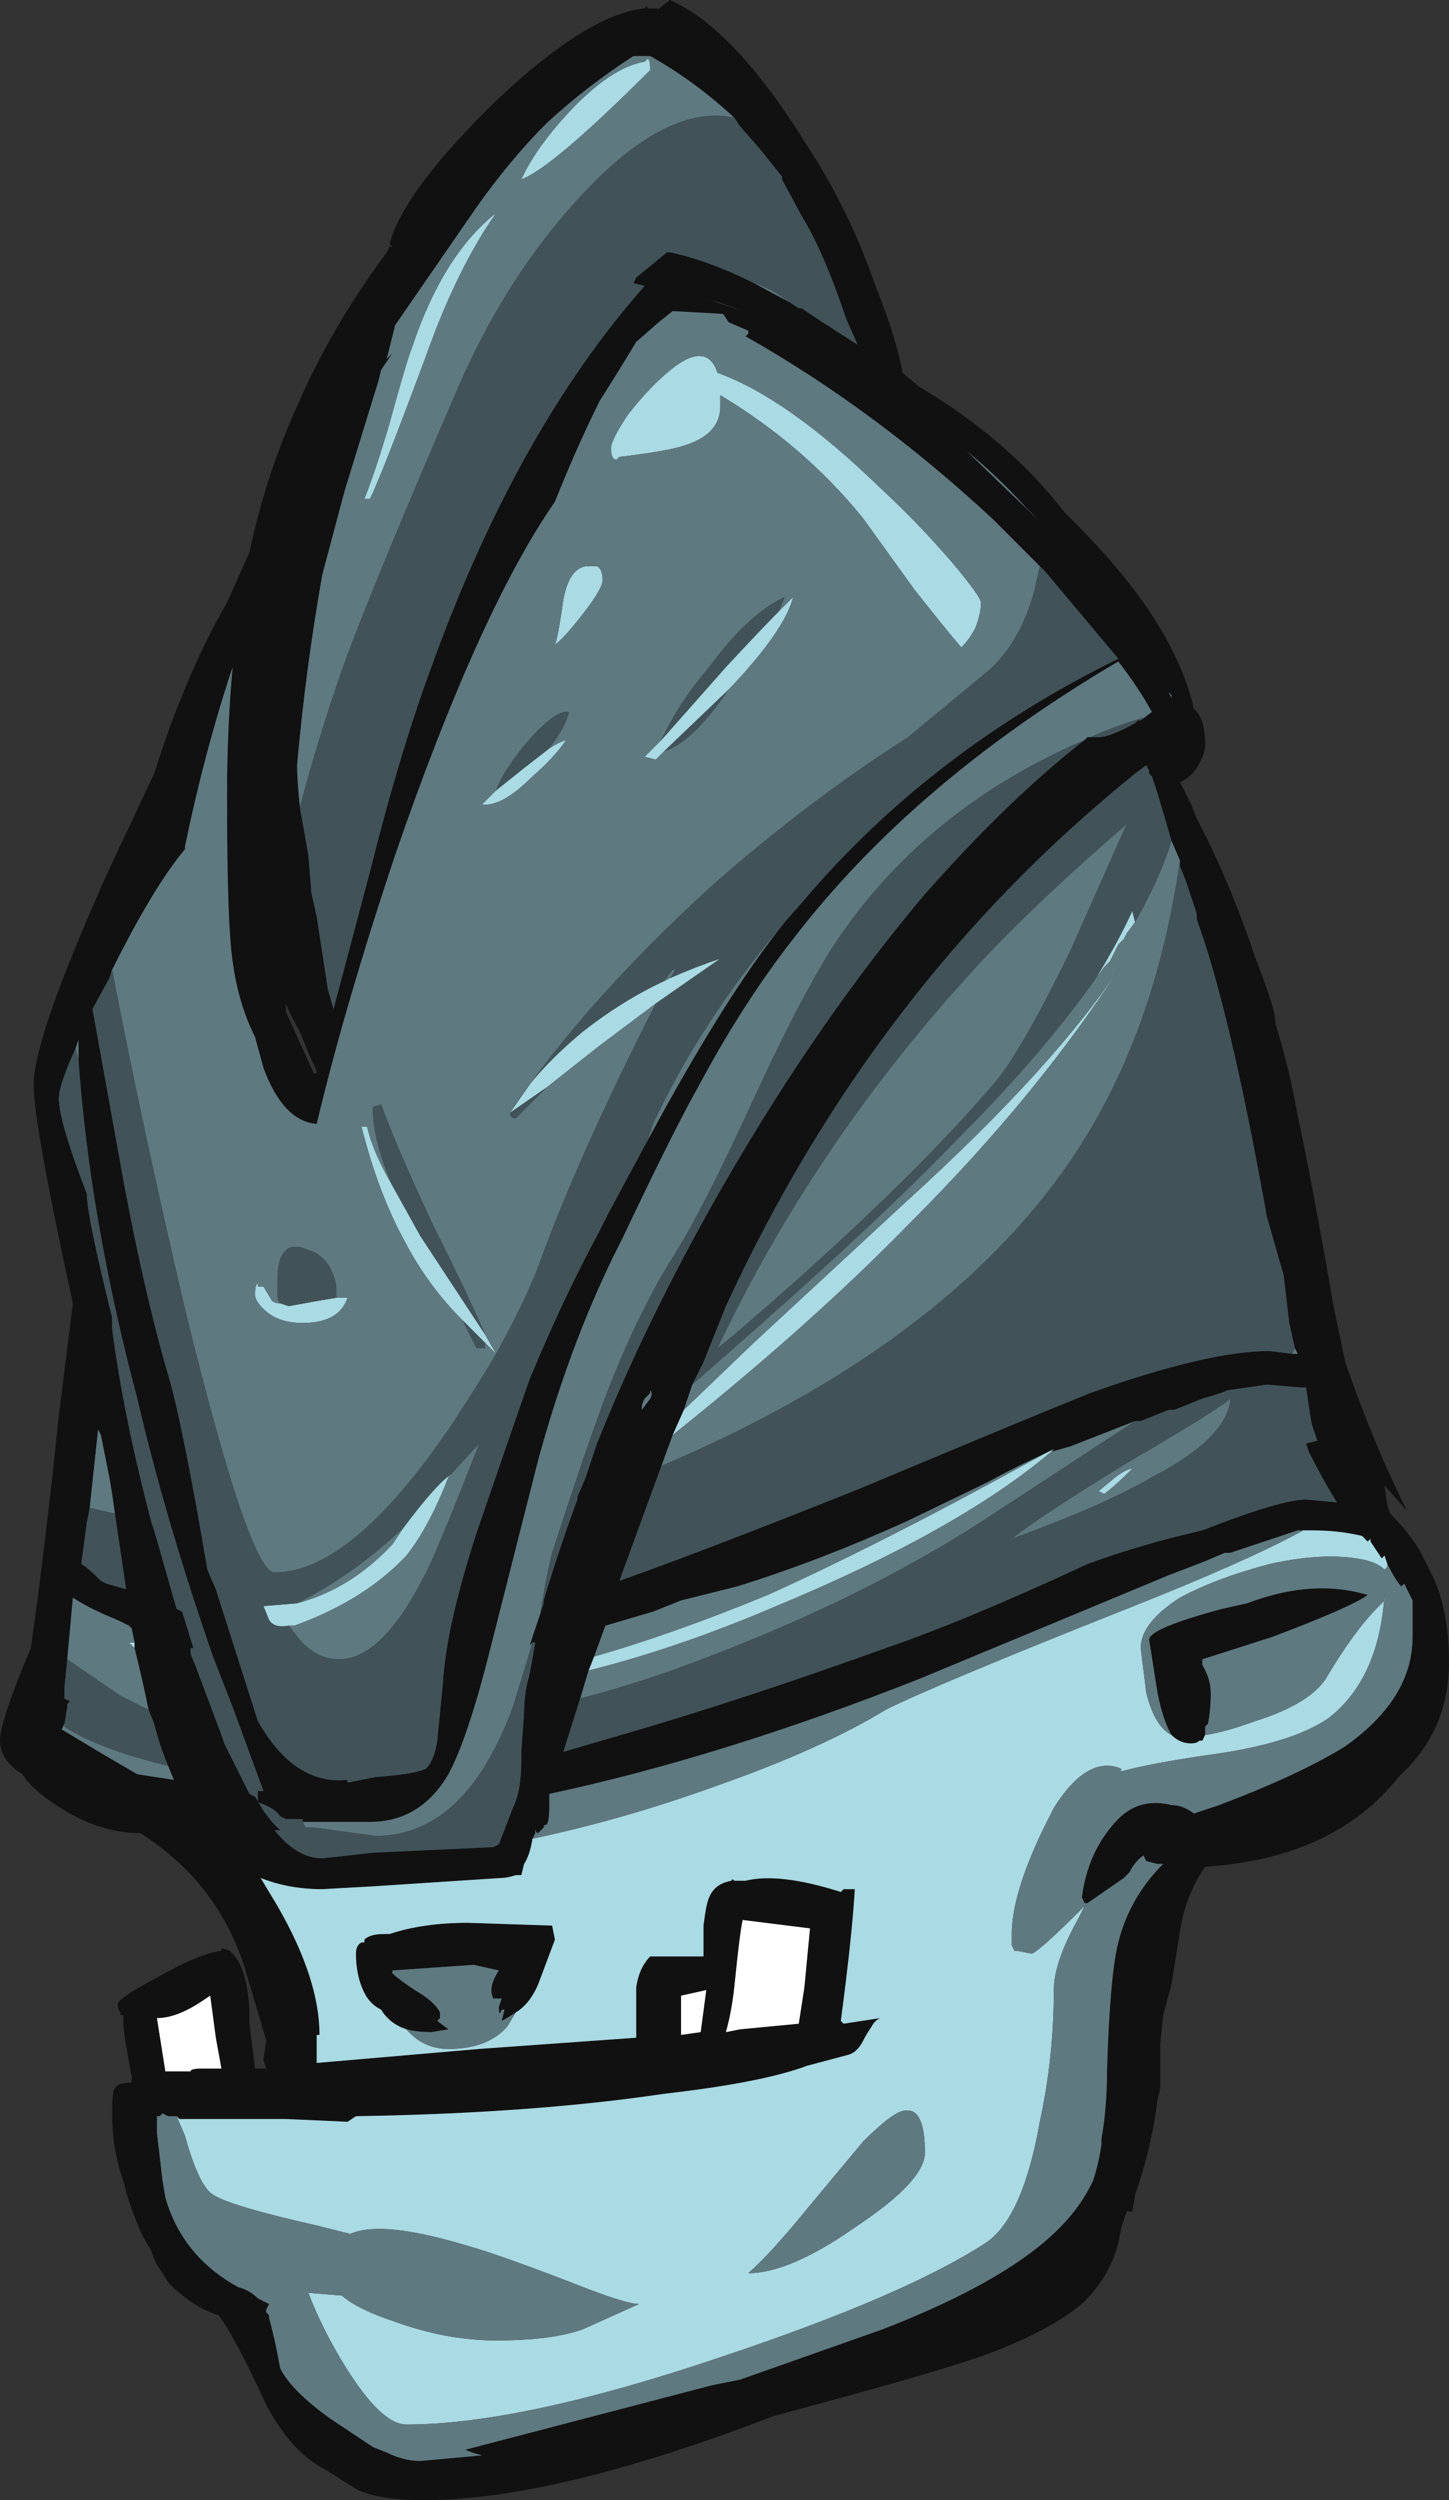 <?xml version="1.0" encoding="UTF-8" standalone="no"?>
<svg xmlns:ffdec="https://www.free-decompiler.com/flash" xmlns:xlink="http://www.w3.org/1999/xlink" ffdec:objectType="shape" height="44.6px" width="25.85px" xmlns="http://www.w3.org/2000/svg">
  <rect width="100%" height="100%" fill="#333333" stroke="none"/>
  <g transform="matrix(1.0, 0.0, 0.0, 1.0, 0.65, 3.45)">
    <path d="M10.9 -3.3 L11.1 -3.3 11.05 -3.25 11.3 -3.45 Q12.45 -2.95 13.75 -0.85 14.5 0.3 14.95 1.6 15.35 2.6 15.45 3.2 L15.75 3.45 Q17.35 4.4 18.35 5.7 L18.55 5.9 Q20.3 7.65 20.65 9.2 20.85 9.35 20.85 9.85 20.85 10.0 20.7 10.25 20.55 10.45 20.4 10.5 L20.6 10.9 20.7 11.15 Q21.3 12.3 21.75 13.65 22.1 14.55 22.1 14.75 L22.1 14.8 Q22.35 15.6 22.5 16.45 22.75 17.6 23.15 19.9 L23.35 20.85 Q23.85 22.3 24.45 23.5 L24.05 23.05 24.1 23.4 24.15 23.55 Q24.5 23.9 24.7 24.25 L24.85 24.55 Q25.2 25.2 25.2 26.2 25.2 27.4 24.35 28.2 L24.3 28.25 Q23.15 29.7 20.85 29.85 20.5 30.35 20.4 31.0 L20.25 31.95 20.1 32.5 20.05 33.0 20.05 33.8 20.0 34.0 Q19.9 34.85 19.6 35.7 L19.55 36.0 19.45 36.0 19.35 36.3 Q19.25 37.05 18.7 37.6 18.15 38.1 16.95 38.55 16.1 38.85 14.25 39.35 L13.15 39.65 Q9.25 41.15 6.9 41.15 6.1 41.15 5.7 40.95 L5.15 40.6 Q4.55 40.3 4.1 39.45 3.55 38.25 3.25 37.85 2.9 37.75 2.55 37.45 2.35 37.3 2.25 37.1 2.1 36.9 2.05 36.7 L1.9 36.45 Q1.7 36.0 1.6 35.65 L1.55 35.45 Q1.35 34.9 1.35 34.25 1.35 33.85 1.4 33.8 1.45 33.7 1.7 33.7 L1.7 33.6 Q1.55 32.8 1.55 32.65 L1.55 32.5 1.5 32.5 1.5 32.45 Q1.45 32.4 1.45 32.3 1.45 32.2 2.2 31.8 2.9 31.4 3.3 31.35 L3.3 31.3 3.45 31.35 3.5 31.4 Q3.75 31.65 3.8 32.4 L3.8 32.65 3.9 33.45 4.1 33.45 4.05 33.3 4.1 32.95 3.7 31.6 Q3.2 30.1 1.85 29.25 1.1 29.25 0.35 28.75 -0.1 28.45 -0.25 28.2 -0.65 27.95 -0.65 27.6 -0.65 27.25 -0.1 25.95 0.15 24.2 0.4 21.8 L0.65 19.8 Q-0.05 16.6 -0.05 15.9 -0.05 15.05 1.3 12.05 L2.1 10.35 Q2.65 8.6 3.4 7.3 3.6 6.85 3.8 6.4 4.1 5.0 4.65 3.8 5.25 2.4 6.25 1.05 L6.3 0.95 6.35 0.95 6.3 0.9 Q6.55 -0.05 8.25 -1.7 9.85 -3.2 10.85 -3.3 L10.9 -3.35 10.9 -3.3 M12.45 -1.35 Q11.75 -2.0 10.95 -2.45 L10.65 -2.45 Q9.8 -1.9 9.1 -1.25 8.45 -0.6 7.85 0.25 L6.4 2.35 6.25 2.95 6.35 2.85 6.15 3.15 6.1 3.35 5.5 5.3 Q5.3 6.05 5.1 6.8 4.8 8.5 4.65 10.2 4.65 10.45 4.7 10.95 L4.85 11.8 4.9 12.4 4.9 12.45 5.0 12.9 5.2 14.2 5.3 14.55 5.95 12.1 Q6.5 9.9 7.1 8.3 8.6 4.2 10.85 1.65 L10.65 1.6 10.7 1.5 11.25 1.05 11.3 1.05 Q12.0 1.2 12.8 1.6 L13.45 1.95 13.6 2.05 13.65 2.05 13.95 2.25 14.65 2.7 14.45 2.25 Q14.05 1.05 13.65 0.4 L13.3 -0.25 13.3 -0.3 12.9 -0.8 12.55 -1.2 12.45 -1.35 M24.1 24.45 L24.05 24.3 24.0 24.35 23.8 24.05 23.8 24.0 23.75 24.05 23.65 23.95 Q23.25 23.85 22.75 23.85 L22.5 23.85 21.3 24.25 21.2 24.25 20.85 24.4 20.2 24.65 15.75 26.5 Q12.2 27.9 9.15 28.55 L9.15 28.75 Q9.15 29.05 9.1 29.1 9.05 29.1 9.05 29.15 L8.95 29.25 Q8.9 29.25 8.9 29.15 L8.9 29.25 8.85 29.35 Q8.8 29.65 8.7 29.8 L8.65 30.0 8.55 30.0 Q8.4 30.05 8.3 30.05 L6.0 30.2 5.1 30.25 Q4.5 30.25 4.0 30.05 L4.3 30.55 Q5.05 31.85 5.05 32.85 L5.0 32.85 5.0 33.35 7.9 33.1 10.7 32.9 10.7 32.7 Q10.7 32.2 10.7 32.0 10.75 31.65 10.95 31.45 L11.9 31.45 11.9 31.2 Q11.9 31.05 11.9 30.9 11.95 30.5 12.0 30.4 12.1 30.15 12.4 30.1 12.4 30.05 12.45 30.1 L12.65 30.1 Q13.25 29.95 14.35 30.3 L14.4 30.25 14.6 30.25 Q14.55 31.1 14.35 32.6 L14.4 32.65 15.05 32.55 Q14.95 32.6 14.9 32.7 14.8 32.85 14.75 32.95 14.65 33.15 14.5 33.2 L13.75 33.4 Q12.95 33.7 11.2 33.9 8.85 34.25 5.7 34.3 L5.55 34.4 4.45 34.35 2.55 34.35 2.5 34.3 2.35 34.3 2.25 34.25 2.2 34.3 2.15 34.3 2.15 34.6 2.25 35.45 2.3 35.75 Q2.6 36.8 3.6 37.35 3.8 37.4 3.95 37.55 L4.15 37.65 4.1 37.75 4.1 37.8 4.15 37.85 4.15 37.9 Q4.25 38.25 4.35 38.8 4.55 39.2 5.25 39.7 L6.0 40.2 6.25 40.3 Q6.55 40.45 6.85 40.45 L7.95 40.35 Q7.75 40.3 7.65 40.25 L12.05 39.1 12.55 39.0 15.1 38.1 Q16.9 37.4 17.85 36.65 18.55 36.1 18.85 35.45 18.95 35.15 19.0 34.8 L19.0 34.7 Q19.1 34.15 19.1 33.45 19.15 31.8 19.3 31.2 19.5 30.4 20.1 29.8 L20.0 29.8 19.8 29.75 19.75 29.65 Q19.6 29.75 19.5 29.95 L19.4 30.05 18.75 30.5 18.7 30.5 18.65 30.4 Q18.75 29.6 19.25 29.05 19.65 28.6 20.25 28.75 20.45 28.75 20.65 28.9 L21.1 28.75 Q22.55 28.2 23.35 27.7 24.55 26.85 24.55 25.75 L24.55 25.1 24.4 24.8 24.35 24.85 Q24.25 24.75 24.1 24.45 M20.85 27.5 L20.8 27.6 20.75 27.6 Q20.7 27.65 20.6 27.65 20.4 27.65 20.25 27.5 20.1 27.25 20.0 26.75 L19.85 25.8 Q19.85 25.6 21.15 25.25 L21.6 25.15 Q22.65 24.75 23.55 24.95 L23.55 24.95 23.75 25.0 Q23.5 25.2 22.05 25.75 L20.8 26.15 20.8 26.25 Q20.95 26.5 20.95 26.75 20.95 27.05 20.9 27.3 L20.85 27.35 20.85 27.5 M13.7 12.6 Q15.95 9.95 19.3 8.3 L18.0 6.75 17.9 6.65 17.05 5.8 Q14.95 3.85 12.65 2.55 L12.7 2.5 12.7 2.45 12.35 2.3 12.25 2.15 11.35 2.1 11.1 2.3 10.7 2.65 Q10.4 3.15 10.05 3.7 9.65 4.5 9.25 5.5 7.9 7.45 6.4 11.8 5.5 14.5 5.0 16.6 4.4 16.55 4.05 15.6 L3.9 15.05 Q3.6 14.45 3.5 13.7 3.4 13.05 3.4 10.75 3.4 9.55 3.5 8.45 3.0 9.95 2.65 11.65 L2.65 11.7 Q2.1 12.35 1.35 13.85 L1.3 14.0 1.0 14.55 1.55 17.6 Q1.95 19.75 2.4 21.25 2.55 21.8 2.85 23.4 L3.05 24.55 3.2 24.9 3.95 27.25 Q4.6 28.4 5.55 28.3 L5.55 28.35 6.05 28.25 Q6.75 28.2 6.95 28.1 7.1 27.95 7.15 27.6 L7.25 26.6 Q7.3 25.6 7.85 23.9 8.5 22.0 8.8 21.15 9.4 19.7 10.05 18.5 L10.2 18.2 10.9 16.9 Q12.3 14.3 13.35 13.0 L13.7 12.6 M17.9 5.85 L17.65 5.6 Q17.15 5.05 16.6 4.6 L17.9 5.85 M12.2 1.95 L12.0 1.9 12.6 2.1 12.2 1.95 M20.25 9.0 L20.25 8.95 20.2 8.9 20.25 9.0 M18.7 9.75 L18.75 9.7 18.8 9.7 18.95 9.7 Q19.15 9.7 19.6 9.45 L19.65 9.4 19.7 9.4 19.9 9.25 Q19.65 8.8 19.3 8.35 15.65 10.5 13.5 13.3 12.6 14.45 11.8 15.95 11.4 16.65 10.45 18.65 9.55 20.4 8.95 22.6 L8.1 25.95 Q7.7 27.55 7.35 28.2 6.85 29.05 5.95 29.05 L4.75 29.05 4.75 29.0 4.45 29.0 4.35 28.95 Q4.25 28.8 3.95 28.7 L3.95 28.5 4.05 28.5 3.5 27.0 3.15 26.1 Q2.3 23.65 1.8 21.5 0.95 18.3 0.75 15.45 L0.75 15.1 0.7 15.25 Q0.4 15.9 0.4 16.15 0.4 16.55 0.9 17.85 0.9 18.25 1.35 20.05 L1.35 20.25 Q1.55 21.8 2.05 23.7 L2.1 23.85 2.5 25.25 2.6 25.3 2.8 25.95 2.75 25.95 2.75 26.05 2.85 26.3 3.3 27.5 3.35 27.65 3.8 28.55 3.9 28.6 4.05 28.85 4.2 29.05 4.35 29.2 4.25 29.2 Q4.65 29.7 5.1 29.7 L6.0 29.6 8.15 29.5 8.25 29.45 8.5 28.8 Q8.65 28.5 8.65 27.95 L8.65 27.8 8.7 27.1 Q8.7 26.85 8.75 26.6 L8.8 26.4 8.9 25.85 8.85 25.85 8.8 25.9 9.0 25.3 9.05 25.15 9.05 25.1 Q9.3 24.25 9.65 23.3 L9.65 23.25 9.8 22.9 10.0 22.3 Q10.9 20.05 12.25 17.7 13.95 14.75 15.85 12.5 17.35 10.8 18.7 9.75 M19.8 10.2 L19.6 10.35 Q14.95 14.1 12.3 19.85 L11.9 20.85 11.7 21.25 11.55 21.7 11.35 22.15 11.15 22.7 Q10.8 23.65 10.4 24.75 11.95 24.2 14.7 23.1 17.8 21.8 18.8 21.4 20.9 20.65 22.0 20.65 L22.4 20.7 22.5 20.7 22.45 20.6 22.35 20.15 22.25 19.3 21.95 18.25 Q21.3 14.6 20.7 12.95 L20.7 12.85 20.5 12.25 20.4 12.0 20.4 11.9 20.25 11.55 20.0 10.7 19.9 10.4 19.85 10.35 19.85 10.3 19.8 10.2 M5.0 15.65 Q4.85 15.35 4.7 14.95 4.55 14.7 4.45 14.45 L4.45 14.6 4.95 15.7 5.0 15.7 5.0 15.65 M1.4 23.55 L1.35 23.2 1.3 22.9 1.15 22.15 1.1 22.05 0.95 23.45 0.9 23.7 0.8 24.45 Q0.9 24.5 1.15 24.75 L1.25 24.8 1.6 24.9 1.4 23.55 M1.75 25.85 L1.7 25.6 1.65 25.55 1.45 25.45 Q0.95 25.25 0.65 25.05 L0.55 26.15 0.5 26.65 0.5 26.85 0.6 26.9 0.55 26.95 0.55 27.0 0.5 27.3 0.45 27.4 1.2 27.85 1.8 28.2 2.45 28.3 2.35 28.05 Q2.2 27.7 2.1 27.3 L2.0 27.05 Q1.9 26.55 1.75 25.95 L1.75 25.85 M10.85 21.5 Q10.8 21.6 10.8 21.65 L10.8 21.7 10.95 21.5 Q11.0 21.4 10.95 21.35 L10.95 21.4 10.85 21.5 M17.95 22.5 Q17.5 22.7 16.95 23.0 L15.5 23.7 Q13.95 24.4 12.5 24.85 L11.5 25.1 11.0 25.3 10.15 25.55 9.95 26.1 9.85 26.35 9.7 26.85 9.4 27.8 10.6 27.45 Q12.65 26.85 15.15 25.95 16.6 25.45 18.75 24.45 19.7 24.1 20.8 23.85 22.2 23.3 22.65 23.3 L23.2 23.35 Q22.95 22.95 22.7 22.45 L22.65 22.3 22.85 22.25 22.75 21.95 Q22.7 21.65 22.65 21.3 L22.55 21.3 21.95 21.25 21.25 21.35 Q21.15 21.4 20.8 21.5 L20.3 21.7 20.2 21.7 19.7 21.9 19.6 21.9 18.45 22.35 18.1 22.45 18.15 22.4 17.95 22.5 M12.6 30.8 Q12.55 31.0 12.45 32.0 12.4 32.45 12.3 32.8 L12.55 32.75 13.6 32.65 13.7 32.0 13.8 30.95 12.6 30.8 M11.95 32.05 L11.5 32.15 11.5 32.85 11.85 32.8 11.95 32.05 M6.6 32.75 Q6.3 32.65 6.15 32.4 5.95 32.3 5.85 32.1 5.7 31.8 5.7 31.4 5.7 31.25 5.8 31.2 L5.85 31.2 5.85 31.15 Q5.95 31.05 6.2 31.05 L6.3 31.05 Q6.9 30.85 7.7 30.85 L9.2 30.9 9.25 31.15 8.95 31.95 Q8.8 32.3 8.55 32.45 8.4 32.55 8.3 32.6 L8.35 32.4 8.3 32.4 Q8.25 32.55 8.25 32.35 L8.3 32.2 8.15 32.2 Q8.05 32.0 8.25 31.7 L7.8 31.6 6.35 31.7 6.35 31.75 Q6.45 31.85 6.75 32.05 7.1 32.25 7.2 32.45 L7.2 32.55 7.15 32.6 7.35 32.75 7.05 32.8 Q6.8 32.8 6.6 32.75 M2.75 33.5 Q2.75 33.45 2.95 33.45 L3.3 33.45 3.2 32.9 3.1 32.15 2.95 32.25 Q2.5 32.55 2.15 32.55 L2.3 33.5 2.75 33.5" fill="#111111" fill-rule="evenodd" stroke="none"/>
    <path d="M10.9 -2.4 Q10.95 -2.4 10.95 -2.2 9.2 -0.45 8.65 -0.25 8.9 -0.8 9.5 -1.45 10.25 -2.25 10.85 -2.35 L10.9 -2.4 M22.5 23.85 L22.75 23.85 Q23.25 23.85 23.65 23.95 L23.75 24.05 23.8 24.0 23.8 24.05 24.0 24.35 24.05 24.3 24.1 24.45 24.1 24.5 24.05 24.55 Q23.9 24.4 23.55 24.35 22.9 24.25 22.0 24.45 21.05 24.7 20.4 25.05 19.7 25.5 19.7 25.95 L19.8 26.75 Q19.95 27.35 20.25 27.5 20.4 27.65 20.6 27.65 20.7 27.65 20.75 27.6 L20.8 27.6 20.85 27.5 Q21.2 27.45 21.75 27.25 22.7 26.95 23.0 26.5 23.5 25.65 23.95 25.2 L24.05 25.1 24.05 25.0 Q23.95 26.5 23.05 27.2 22.4 27.65 20.95 27.85 19.9 28.0 19.35 28.15 L19.35 28.1 Q18.75 27.85 18.15 28.8 18.05 29.0 17.95 29.2 17.4 30.35 17.4 31.05 L17.4 31.25 17.45 31.35 17.5 31.35 17.75 31.4 Q17.85 31.4 18.7 30.55 L18.6 30.75 Q18.15 31.55 18.15 32.05 18.15 33.25 17.9 34.4 17.6 36.1 16.95 36.55 15.5 37.5 12.2 38.6 8.65 39.8 6.6 39.8 6.15 39.8 5.5 38.75 5.1 38.1 4.85 37.45 L5.45 37.5 5.35 37.4 Q5.6 37.7 6.35 37.95 7.3 38.3 8.2 38.3 9.2 38.3 9.75 38.1 L10.75 37.65 Q10.5 37.65 9.5 37.25 8.2 36.75 7.65 36.6 6.15 36.15 5.6 36.4 L5.0 36.25 Q3.45 35.9 3.15 35.7 2.9 35.55 2.65 34.65 L2.5 34.3 2.55 34.35 4.45 34.35 5.55 34.4 5.7 34.3 Q8.85 34.25 11.2 33.9 12.95 33.7 13.75 33.4 L14.5 33.2 Q14.65 33.15 14.75 32.95 14.8 32.85 14.9 32.7 14.95 32.6 15.05 32.55 L14.4 32.65 14.35 32.6 Q14.55 31.1 14.6 30.25 L14.4 30.25 14.35 30.3 Q13.25 29.95 12.65 30.1 L12.45 30.1 Q12.4 30.05 12.4 30.1 12.1 30.15 12.0 30.4 11.95 30.5 11.9 30.9 11.9 31.05 11.9 31.2 L11.9 31.45 10.95 31.45 Q10.75 31.65 10.7 32.0 10.7 32.2 10.7 32.7 L10.7 32.9 7.9 33.1 5.0 33.35 5.0 32.85 5.05 32.85 Q5.05 31.85 4.3 30.55 L4.0 30.05 Q4.5 30.25 5.1 30.25 L6.0 30.2 8.3 30.05 Q8.4 30.05 8.55 30.0 L8.65 30.0 8.7 29.8 Q8.8 29.65 8.85 29.35 10.5 29.0 12.15 28.4 14.0 27.75 15.15 27.05 16.05 26.6 19.45 25.25 21.6 24.4 22.6 23.85 L22.5 23.85 M9.1 15.95 L8.45 16.4 Q8.85 15.7 9.75 14.95 10.45 14.4 11.2 14.05 L11.3 14.0 Q11.75 13.8 12.2 13.65 L11.05 14.45 10.05 15.2 9.1 15.95 M8.2 20.7 L8.2 20.7 8.0 20.5 7.6 20.1 Q7.0 19.5 6.6 18.75 6.1 17.85 5.8 16.65 L5.9 16.65 Q6.0 17.1 6.35 17.7 L6.85 18.6 8.0 20.35 8.2 20.7 M12.2 3.8 Q12.2 4.3 11.55 4.5 11.25 4.6 10.4 4.7 L10.35 4.75 Q10.25 4.75 10.25 4.55 10.25 4.4 10.55 3.95 10.9 3.5 11.25 3.2 11.95 2.6 12.15 3.2 13.4 3.65 15.05 5.25 15.75 5.9 16.35 6.6 16.85 7.2 16.85 7.3 16.85 7.5 16.75 7.75 16.65 7.95 16.5 8.1 16.2 7.75 15.65 7.05 L14.75 5.8 Q13.7 4.5 12.2 3.6 L12.2 3.8 M11.2 9.95 L11.05 10.1 10.85 10.05 11.15 9.75 12.3 8.45 Q12.95 7.75 13.25 7.45 L13.5 7.2 Q13.35 7.8 12.35 8.85 L11.2 9.95 M11.35 22.15 L11.55 21.7 12.8 20.5 15.5 18.0 Q18.2 15.55 19.4 13.7 17.9 16.05 15.6 18.35 13.85 20.15 11.35 22.15 M18.9 14.0 Q19.3 13.35 19.55 12.8 L19.6 13.0 19.45 13.2 19.4 13.3 19.3 13.4 19.15 13.7 19.05 13.8 18.9 14.0 M8.2 0.35 Q7.5 1.35 6.95 2.9 6.15 5.05 5.95 5.45 L5.85 5.45 Q6.05 4.95 6.3 4.1 6.6 3.0 6.7 2.75 7.25 1.1 8.2 0.35 M10.0 6.65 Q10.1 6.7 10.1 6.9 10.1 7.05 9.75 7.5 9.4 7.95 9.25 8.05 9.3 7.95 9.4 7.25 9.5 6.7 9.8 6.65 L10.0 6.65 M9.15 9.9 Q9.3 9.8 9.45 9.75 9.25 10.05 8.85 10.4 8.3 10.95 7.95 10.9 L8.2 10.65 8.7 10.25 9.15 9.9 M8.15 29.5 L8.25 29.45 8.15 29.5 M5.35 19.7 L5.55 19.7 Q5.4 20.15 4.75 20.15 4.3 20.15 4.05 19.9 3.9 19.75 3.9 19.65 3.9 19.45 3.95 19.45 L3.95 19.5 4.05 19.5 4.2 19.75 Q4.25 19.8 4.35 19.8 L4.5 19.85 5.05 19.75 5.35 19.7 M1.75 25.95 L1.65 25.85 1.75 25.85 1.75 25.95 M7.35 22.9 Q7.0 23.8 6.6 24.3 5.85 25.1 4.6 25.55 L4.5 25.55 Q4.25 25.6 4.15 25.45 L4.05 25.2 4.65 25.15 Q5.6 24.9 6.35 24.1 L6.55 23.8 Q7.15 23.0 7.4 22.85 L7.35 22.9 M9.95 26.1 Q11.35 25.7 13.05 25.0 15.15 24.05 17.95 22.5 L18.15 22.4 18.1 22.45 Q16.45 23.85 13.2 25.2 11.45 25.95 9.85 26.35 L9.95 26.1 M19.55 22.75 Q19.25 23.05 19.05 23.2 L18.95 23.15 19.25 22.9 Q19.45 22.75 19.55 22.75 M15.85 34.95 Q15.85 34.15 15.5 34.2 15.3 34.2 14.75 34.75 L13.75 35.95 Q13.1 36.75 12.7 37.1 13.45 37.1 14.65 36.25 15.85 35.45 15.85 34.95 M8.55 32.45 Q8.8 32.3 8.95 31.95 L9.25 31.15 9.2 30.9 7.7 30.85 Q6.9 30.85 6.3 31.05 L6.2 31.05 Q5.95 31.05 5.85 31.15 L5.85 31.2 5.8 31.2 Q5.7 31.25 5.7 31.4 5.7 31.8 5.85 32.1 5.95 32.3 6.15 32.4 6.3 32.65 6.6 32.75 6.9 33.1 7.35 33.1 8.05 33.1 8.4 32.7 L8.55 32.45" fill="#aadae3" fill-rule="evenodd" stroke="none"/>
    <path d="M10.9 -2.4 L10.85 -2.35 Q10.25 -2.25 9.5 -1.45 8.9 -0.8 8.65 -0.25 9.2 -0.45 10.95 -2.2 10.95 -2.4 10.9 -2.4 M4.7 10.95 Q4.65 10.45 4.65 10.2 4.8 8.5 5.1 6.8 5.3 6.05 5.5 5.3 L6.1 3.35 6.15 3.15 6.35 2.85 6.25 2.95 6.4 2.35 7.85 0.25 Q8.45 -0.6 9.1 -1.25 9.8 -1.9 10.65 -2.45 L10.95 -2.45 Q11.75 -2.0 12.45 -1.35 11.3 -1.6 9.85 -0.1 8.45 1.35 7.55 3.4 5.95 7.1 5.45 8.5 5.0 9.8 4.7 10.95 M13.45 1.95 L12.8 1.6 Q13.1 1.7 13.3 1.85 L13.45 1.95 M22.5 23.85 L22.6 23.85 Q21.6 24.4 19.45 25.25 16.05 26.6 15.15 27.05 14.0 27.75 12.15 28.4 10.5 29.0 8.85 29.35 L8.9 29.25 8.9 29.15 Q8.9 29.25 8.95 29.25 L9.05 29.15 Q9.05 29.1 9.1 29.1 9.15 29.05 9.15 28.75 L9.15 28.55 Q12.2 27.9 15.75 26.5 L20.2 24.65 20.85 24.4 21.2 24.25 21.3 24.25 22.5 23.85 M2.5 34.3 L2.65 34.65 Q2.9 35.55 3.15 35.7 3.45 35.9 5.0 36.25 L5.6 36.4 Q6.15 36.15 7.65 36.6 8.2 36.75 9.5 37.25 10.5 37.65 10.75 37.65 L9.75 38.1 Q9.2 38.3 8.2 38.3 7.3 38.3 6.35 37.95 5.6 37.7 5.35 37.4 L5.45 37.5 4.85 37.45 Q5.1 38.1 5.5 38.75 6.15 39.8 6.6 39.8 8.65 39.8 12.2 38.6 15.5 37.5 16.95 36.55 17.6 36.1 17.9 34.4 18.15 33.25 18.15 32.05 18.15 31.55 18.6 30.75 L18.7 30.55 Q17.85 31.4 17.75 31.4 L17.5 31.35 17.45 31.35 17.4 31.25 17.4 31.05 Q17.4 30.35 17.95 29.2 18.05 29.0 18.15 28.8 18.75 27.85 19.35 28.1 L19.35 28.15 Q19.9 28.0 20.95 27.85 22.4 27.65 23.05 27.2 23.95 26.5 24.05 25.0 L24.05 25.1 23.95 25.2 Q23.5 25.65 23.0 26.5 22.7 26.95 21.75 27.25 21.2 27.45 20.85 27.5 L20.85 27.35 20.9 27.3 Q20.95 27.05 20.95 26.75 20.95 26.5 20.8 26.25 L20.8 26.15 22.05 25.75 Q23.5 25.2 23.75 25.0 L23.55 24.95 23.55 24.95 Q22.65 24.75 21.6 25.15 L21.15 25.25 Q19.85 25.6 19.85 25.8 L20.0 26.75 Q20.1 27.25 20.25 27.5 19.95 27.35 19.8 26.75 L19.7 25.95 Q19.7 25.5 20.4 25.05 21.05 24.7 22.0 24.45 22.9 24.25 23.55 24.35 23.9 24.4 24.05 24.55 L24.1 24.5 24.1 24.45 Q24.25 24.75 24.35 24.85 L24.4 24.8 24.55 25.1 24.55 25.75 Q24.55 26.85 23.35 27.7 22.55 28.2 21.1 28.75 L20.65 28.9 Q20.45 28.75 20.25 28.75 19.65 28.6 19.25 29.05 18.75 29.6 18.65 30.4 L18.7 30.5 18.75 30.5 19.4 30.05 19.5 29.95 Q19.6 29.75 19.75 29.65 L19.8 29.75 20.0 29.8 20.1 29.8 Q19.5 30.4 19.3 31.2 19.15 31.8 19.1 33.45 19.1 34.15 19.0 34.7 L19.0 34.8 Q18.95 35.15 18.85 35.45 18.55 36.1 17.85 36.65 16.9 37.4 15.1 38.1 L12.55 39.0 12.05 39.1 7.65 40.25 Q7.75 40.3 7.95 40.35 L6.85 40.45 Q6.55 40.45 6.25 40.3 L6.0 40.2 5.25 39.7 Q4.55 39.2 4.35 38.8 4.25 38.25 4.15 37.9 L4.15 37.85 4.1 37.8 4.1 37.75 4.15 37.65 3.95 37.55 Q3.8 37.4 3.6 37.35 2.6 36.8 2.3 35.75 L2.25 35.45 2.15 34.6 2.15 34.3 2.2 34.3 2.25 34.25 2.35 34.3 2.5 34.3 M17.9 6.65 L17.8 7.1 Q17.55 8.0 17.0 8.5 L15.55 9.7 Q13.75 10.85 12.05 12.35 9.75 14.45 8.45 16.4 8.45 16.5 8.55 16.5 L9.1 15.95 10.05 15.2 11.05 14.45 Q9.65 17.2 8.95 19.15 8.7 19.8 8.2 20.7 7.85 21.3 7.35 22.05 5.6 24.6 4.25 24.6 3.8 24.6 2.65 19.9 1.9 16.7 1.35 13.85 2.1 12.35 2.65 11.7 L2.65 11.65 Q3.0 9.95 3.5 8.45 3.4 9.55 3.4 10.75 3.4 13.05 3.5 13.7 3.6 14.45 3.9 15.05 L4.05 15.6 Q4.4 16.55 5.0 16.6 5.5 14.5 6.4 11.8 7.9 7.45 9.25 5.5 9.65 4.5 10.05 3.7 10.4 3.15 10.7 2.65 L11.1 2.3 11.35 2.1 12.25 2.15 12.35 2.3 12.7 2.45 12.7 2.5 12.65 2.55 Q14.95 3.85 17.05 5.8 L17.9 6.65 M11.2 14.05 L11.35 13.85 11.4 13.85 11.3 14.0 11.2 14.05 M10.9 16.9 L11.0 16.6 Q11.95 14.55 13.7 12.6 L13.35 13.0 Q12.3 14.3 10.9 16.9 M17.9 5.85 L16.6 4.6 Q17.15 5.05 17.65 5.6 L17.9 5.85 M12.2 3.8 L12.2 3.6 Q13.7 4.5 14.75 5.8 L15.65 7.05 Q16.2 7.75 16.5 8.1 16.65 7.95 16.75 7.75 16.85 7.5 16.85 7.3 16.85 7.2 16.35 6.6 15.75 5.9 15.05 5.25 13.4 3.65 12.15 3.2 11.95 2.6 11.25 3.2 10.9 3.5 10.55 3.95 10.25 4.4 10.25 4.55 10.25 4.75 10.35 4.75 L10.4 4.7 Q11.25 4.6 11.55 4.5 12.2 4.3 12.2 3.8 M11.2 9.95 Q11.7 9.8 12.35 8.85 13.35 7.8 13.5 7.2 L13.25 7.45 13.35 7.2 Q12.7 7.5 12.0 8.45 11.45 9.1 11.15 9.75 L10.85 10.05 11.05 10.1 11.2 9.95 M20.25 9.0 L20.2 8.9 20.25 8.95 20.25 9.0 M18.8 9.7 L18.75 9.7 18.7 9.75 Q15.8 11.0 14.2 13.45 13.6 14.4 12.75 16.25 11.9 18.1 11.4 18.9 10.7 20.0 10.1 21.6 9.75 22.55 9.2 24.25 9.15 24.4 9.0 25.25 L9.0 25.3 8.8 25.9 8.85 25.85 8.5 27.0 Q7.65 29.3 6.05 29.3 L4.95 29.15 4.8 29.15 4.75 29.05 5.95 29.05 Q6.85 29.05 7.35 28.2 7.7 27.55 8.1 25.95 L8.95 22.6 Q9.55 20.4 10.45 18.65 11.4 16.65 11.8 15.95 12.6 14.45 13.5 13.3 15.65 10.5 19.3 8.35 19.65 8.8 19.9 9.25 L19.7 9.4 19.75 9.35 Q19.25 9.5 18.8 9.7 M19.6 10.35 L19.8 10.2 19.6 10.35 M20.25 11.55 L20.4 11.9 Q19.95 15.05 18.45 17.25 16.2 20.55 11.15 22.7 L11.35 22.15 Q13.85 20.15 15.6 18.35 17.9 16.05 19.4 13.7 18.2 15.55 15.5 18.0 L12.8 20.5 11.55 21.7 11.7 21.25 12.95 20.15 Q15.1 18.25 16.45 16.85 17.95 15.35 18.9 14.0 L19.05 13.8 19.15 13.7 19.3 13.4 19.4 13.3 19.45 13.2 19.6 13.0 Q20.05 12.2 20.25 11.55 M22.45 20.6 L22.5 20.7 22.4 20.7 22.45 20.6 M19.45 11.25 L18.45 13.5 Q17.65 15.15 17.15 15.8 15.5 17.75 12.4 20.4 L12.15 20.6 Q13.95 16.8 16.95 13.6 17.95 12.55 19.45 11.25 M10.0 6.65 L9.8 6.65 Q9.5 6.7 9.4 7.25 9.3 7.95 9.25 8.05 9.4 7.95 9.75 7.5 10.1 7.05 10.1 6.9 10.1 6.7 10.0 6.65 M8.2 0.35 Q7.25 1.1 6.7 2.75 6.6 3.0 6.3 4.1 6.05 4.95 5.85 5.45 L5.95 5.45 Q6.15 5.05 6.95 2.9 7.5 1.35 8.2 0.35 M8.2 10.65 L7.95 10.9 Q8.3 10.95 8.85 10.4 9.25 10.05 9.45 9.75 9.3 9.8 9.15 9.9 9.45 9.5 9.5 9.25 9.25 9.2 8.7 9.85 8.3 10.35 8.2 10.65 M8.0 20.35 Q7.75 19.75 7.05 18.35 6.4 16.95 6.15 16.25 L6.0 16.3 Q6.0 16.9 6.35 17.7 6.0 17.1 5.9 16.65 L5.8 16.65 Q6.1 17.85 6.6 18.75 7.0 19.5 7.6 20.1 L7.85 20.6 8.0 20.6 8.0 20.5 8.2 20.7 8.0 20.35 M0.7 15.25 L0.75 15.1 0.75 15.45 0.7 15.25 M5.35 19.7 L5.35 19.55 Q5.35 19.35 5.2 19.1 5.05 18.9 4.85 18.85 4.3 18.6 4.3 19.4 L4.3 19.65 Q4.3 19.75 4.35 19.8 4.25 19.8 4.2 19.75 L4.05 19.5 3.95 19.5 3.95 19.45 Q3.9 19.45 3.9 19.65 3.9 19.75 4.05 19.9 4.3 20.15 4.75 20.15 5.4 20.15 5.55 19.7 L5.35 19.7 M0.95 23.45 L1.1 22.05 1.15 22.15 1.3 22.9 1.35 23.2 1.4 23.55 0.95 23.45 M0.55 26.15 L0.65 25.05 Q0.95 25.25 1.45 25.45 L1.65 25.55 1.7 25.6 1.75 25.85 1.65 25.85 1.75 25.95 Q1.9 26.55 2.0 27.05 L1.5 26.8 0.55 26.15 M0.5 27.3 L0.5 27.35 Q1.1 27.75 2.35 28.05 L2.45 28.3 1.8 28.2 1.2 27.85 0.45 27.4 0.5 27.3 M4.5 25.55 L4.6 25.55 Q5.85 25.1 6.6 24.3 7.0 23.8 7.35 22.9 L7.9 22.3 Q7.1 24.35 6.9 24.7 6.15 26.15 5.4 26.15 5.0 26.15 4.7 25.8 L4.5 25.55 M6.55 23.8 L6.35 24.1 Q5.6 24.9 4.65 25.15 5.65 24.65 6.55 23.8 M9.95 26.1 L10.15 25.55 11.0 25.3 11.5 25.1 12.5 24.85 Q13.95 24.4 15.5 23.7 L16.95 23.0 Q17.5 22.7 17.95 22.5 15.15 24.05 13.05 25.0 11.35 25.7 9.95 26.1 M10.85 21.5 L10.95 21.4 10.95 21.35 Q11.0 21.4 10.95 21.5 L10.8 21.7 10.8 21.65 Q10.8 21.6 10.85 21.5 M18.1 22.45 L18.45 22.35 19.6 21.9 16.85 23.7 Q14.75 25.05 12.0 26.1 10.85 26.55 9.7 26.85 L9.85 26.35 Q11.45 25.95 13.2 25.2 16.45 23.85 18.1 22.45 M19.55 22.75 Q19.45 22.75 19.25 22.9 L18.95 23.15 19.05 23.2 Q19.25 23.05 19.55 22.75 M17.4 24.0 Q17.9 23.6 19.45 22.65 21.0 21.75 21.3 21.5 21.25 22.2 19.9 22.9 19.05 23.4 17.4 24.0 M15.85 34.95 Q15.85 35.45 14.65 36.25 13.45 37.1 12.7 37.1 13.1 36.75 13.75 35.95 L14.75 34.75 Q15.3 34.2 15.5 34.2 15.85 34.15 15.85 34.95 M8.55 32.45 L8.4 32.7 Q8.05 33.1 7.35 33.1 6.9 33.1 6.6 32.75 6.8 32.8 7.05 32.8 L7.35 32.75 7.15 32.6 7.2 32.55 7.2 32.45 Q7.1 32.25 6.75 32.05 6.45 31.85 6.35 31.75 L6.35 31.7 7.8 31.6 8.25 31.7 Q8.05 32.0 8.15 32.2 L8.3 32.2 8.25 32.35 Q8.25 32.55 8.3 32.4 L8.35 32.4 8.3 32.6 Q8.4 32.55 8.55 32.45" fill="#5f7980" fill-rule="evenodd" stroke="none"/>
    <path d="M11.95 32.05 L11.85 32.8 11.5 32.85 11.5 32.15 11.95 32.05 M12.6 30.8 L13.8 30.95 13.7 32.0 13.6 32.65 12.55 32.75 12.3 32.8 Q12.4 32.45 12.45 32.0 12.55 31.0 12.6 30.8 M2.75 33.5 L2.3 33.5 2.15 32.55 Q2.5 32.55 2.95 32.25 L3.1 32.15 3.2 32.9 3.3 33.45 2.95 33.45 Q2.75 33.45 2.75 33.5" fill="#ffffff" fill-rule="evenodd" stroke="none"/>
    <path d="M4.7 10.95 Q5.0 9.8 5.45 8.5 5.95 7.1 7.55 3.4 8.45 1.35 9.85 -0.1 11.3 -1.6 12.45 -1.35 L12.55 -1.2 12.9 -0.8 13.3 -0.3 13.3 -0.25 13.65 0.4 Q14.05 1.05 14.45 2.25 L14.65 2.7 13.95 2.25 13.65 2.05 13.6 2.05 13.45 1.95 13.3 1.85 Q13.1 1.7 12.8 1.6 12.0 1.2 11.3 1.05 L11.25 1.05 10.7 1.5 10.65 1.6 10.85 1.65 Q8.6 4.2 7.1 8.3 6.5 9.9 5.95 12.1 L5.3 14.55 5.2 14.2 5.0 12.9 4.9 12.45 4.9 12.4 4.85 11.8 4.7 10.95 M17.9 6.65 L18.0 6.75 19.3 8.3 Q15.95 9.95 13.7 12.6 11.95 14.55 11.0 16.6 L10.9 16.9 10.2 18.2 10.05 18.5 Q9.4 19.7 8.8 21.15 8.5 22.0 7.85 23.9 7.3 25.6 7.25 26.6 L7.15 27.6 Q7.1 27.95 6.95 28.1 6.75 28.2 6.05 28.25 L5.55 28.35 5.55 28.3 Q4.6 28.4 3.95 27.25 L3.2 24.9 3.05 24.55 2.85 23.4 Q2.55 21.8 2.4 21.25 1.95 19.75 1.55 17.6 L1.0 14.55 1.3 14.0 1.35 13.85 Q1.9 16.7 2.65 19.9 3.8 24.6 4.25 24.6 5.6 24.6 7.35 22.05 7.85 21.3 8.2 20.7 8.7 19.8 8.95 19.15 9.65 17.2 11.05 14.45 L12.2 13.65 Q11.75 13.8 11.3 14.0 L11.4 13.85 11.35 13.85 11.2 14.05 Q10.45 14.4 9.75 14.95 8.85 15.7 8.45 16.4 L9.1 15.95 8.55 16.5 Q8.45 16.5 8.45 16.4 9.75 14.45 12.05 12.35 13.75 10.85 15.55 9.7 L17.0 8.5 Q17.55 8.0 17.8 7.1 L17.9 6.65 M8.2 20.7 L8.2 20.7 M12.35 8.85 Q11.7 9.8 11.2 9.95 L12.35 8.85 M11.15 9.75 Q11.45 9.1 12.0 8.45 12.7 7.5 13.35 7.2 L13.25 7.45 Q12.95 7.75 12.3 8.45 L11.15 9.75 M18.8 9.7 Q19.25 9.5 19.75 9.35 L19.7 9.4 19.65 9.4 19.6 9.45 Q19.15 9.7 18.95 9.7 L18.8 9.7 M4.75 29.05 L4.8 29.15 4.95 29.15 6.05 29.3 Q7.65 29.3 8.5 27.0 L8.85 25.85 8.9 25.85 8.8 26.4 8.75 26.6 Q8.7 26.85 8.7 27.1 L8.65 27.8 8.65 27.95 Q8.65 28.5 8.5 28.8 L8.25 29.45 8.15 29.5 6.0 29.6 5.1 29.7 Q4.65 29.7 4.25 29.2 L4.35 29.2 4.2 29.05 4.05 28.85 3.9 28.6 3.8 28.55 3.35 27.65 3.3 27.5 2.85 26.3 2.75 26.05 2.75 25.95 2.8 25.95 2.6 25.3 2.5 25.25 2.1 23.85 2.05 23.7 Q1.55 21.8 1.35 20.25 L1.35 20.05 Q0.9 18.25 0.9 17.85 0.4 16.55 0.4 16.15 0.4 15.9 0.7 15.25 L0.75 15.45 Q0.95 18.3 1.8 21.5 2.3 23.65 3.15 26.1 L3.5 27.0 4.05 28.5 3.95 28.5 3.95 28.7 Q4.25 28.8 4.35 28.95 L4.45 29.0 4.75 29.0 4.75 29.05 M9.0 25.3 L9.0 25.25 Q9.15 24.4 9.2 24.25 9.75 22.55 10.1 21.6 10.7 20.0 11.4 18.9 11.9 18.1 12.75 16.25 13.6 14.4 14.2 13.45 15.8 11.0 18.7 9.75 17.35 10.8 15.85 12.5 13.95 14.75 12.25 17.7 10.9 20.05 10.0 22.3 L9.8 22.9 9.65 23.25 9.65 23.3 Q9.3 24.25 9.05 25.1 L9.05 25.15 9.0 25.3 M19.6 10.35 L19.8 10.2 19.85 10.3 19.85 10.35 19.9 10.4 20.0 10.7 20.25 11.55 Q20.05 12.2 19.6 13.0 L19.55 12.8 Q19.3 13.35 18.9 14.0 17.95 15.35 16.45 16.85 15.1 18.25 12.95 20.15 L11.7 21.25 11.9 20.85 12.3 19.85 Q14.95 14.1 19.6 10.35 M20.4 11.9 L20.4 12.0 20.5 12.25 20.7 12.85 20.7 12.95 Q21.3 14.6 21.95 18.25 L22.25 19.3 22.35 20.15 22.45 20.6 22.4 20.7 22.0 20.65 Q20.9 20.65 18.8 21.4 17.8 21.8 14.7 23.1 11.95 24.2 10.4 24.75 10.8 23.65 11.15 22.7 16.2 20.55 18.45 17.25 19.95 15.05 20.4 11.9 M19.45 11.25 Q17.95 12.55 16.95 13.6 13.95 16.8 12.15 20.6 L12.4 20.4 Q15.5 17.75 17.15 15.8 17.65 15.15 18.45 13.5 L19.45 11.25 M9.15 9.9 L8.7 10.25 8.2 10.65 Q8.3 10.35 8.7 9.85 9.25 9.2 9.5 9.25 9.45 9.5 9.15 9.9 M6.35 17.7 Q6.0 16.9 6.0 16.3 L6.15 16.25 Q6.4 16.95 7.05 18.35 7.75 19.75 8.0 20.35 L6.85 18.6 6.35 17.7 M8.0 20.5 L8.0 20.6 7.85 20.6 7.6 20.1 8.0 20.5 M4.35 19.8 Q4.3 19.75 4.3 19.65 L4.3 19.4 Q4.3 18.6 4.85 18.85 5.05 18.9 5.2 19.1 5.35 19.35 5.35 19.55 L5.35 19.7 5.05 19.75 4.5 19.85 4.35 19.8 M0.95 23.45 L1.4 23.55 1.6 24.9 1.25 24.8 1.15 24.75 Q0.9 24.5 0.8 24.45 L0.9 23.7 0.95 23.45 M0.55 26.15 L1.5 26.8 2.0 27.05 2.1 27.3 Q2.2 27.7 2.35 28.05 1.1 27.75 0.5 27.35 L0.5 27.3 0.55 27.0 0.55 26.95 0.6 26.9 0.5 26.85 0.5 26.65 0.55 26.15 M4.5 25.55 L4.7 25.8 Q5.0 26.15 5.4 26.15 6.15 26.15 6.9 24.7 7.1 24.35 7.9 22.3 L7.35 22.9 7.4 22.85 Q7.15 23.0 6.55 23.8 5.65 24.65 4.65 25.15 L4.05 25.2 4.15 25.45 Q4.25 25.6 4.5 25.55 M19.6 21.9 L19.7 21.9 20.2 21.7 20.3 21.7 20.8 21.5 Q21.15 21.4 21.25 21.35 L21.95 21.25 22.55 21.3 22.65 21.3 Q22.7 21.65 22.75 21.95 L22.85 22.25 22.65 22.3 22.7 22.45 Q22.95 22.95 23.2 23.35 L22.65 23.3 Q22.2 23.3 20.8 23.85 19.7 24.1 18.75 24.45 16.6 25.45 15.15 25.95 12.65 26.85 10.6 27.45 L9.4 27.8 9.7 26.85 Q10.85 26.55 12.0 26.1 14.75 25.05 16.85 23.7 L19.6 21.9 M17.4 24.0 Q19.05 23.4 19.9 22.9 21.25 22.2 21.3 21.5 21.0 21.75 19.45 22.65 17.9 23.6 17.4 24.0" fill="#415359" fill-rule="evenodd" stroke="none"/>
  </g>
</svg>
